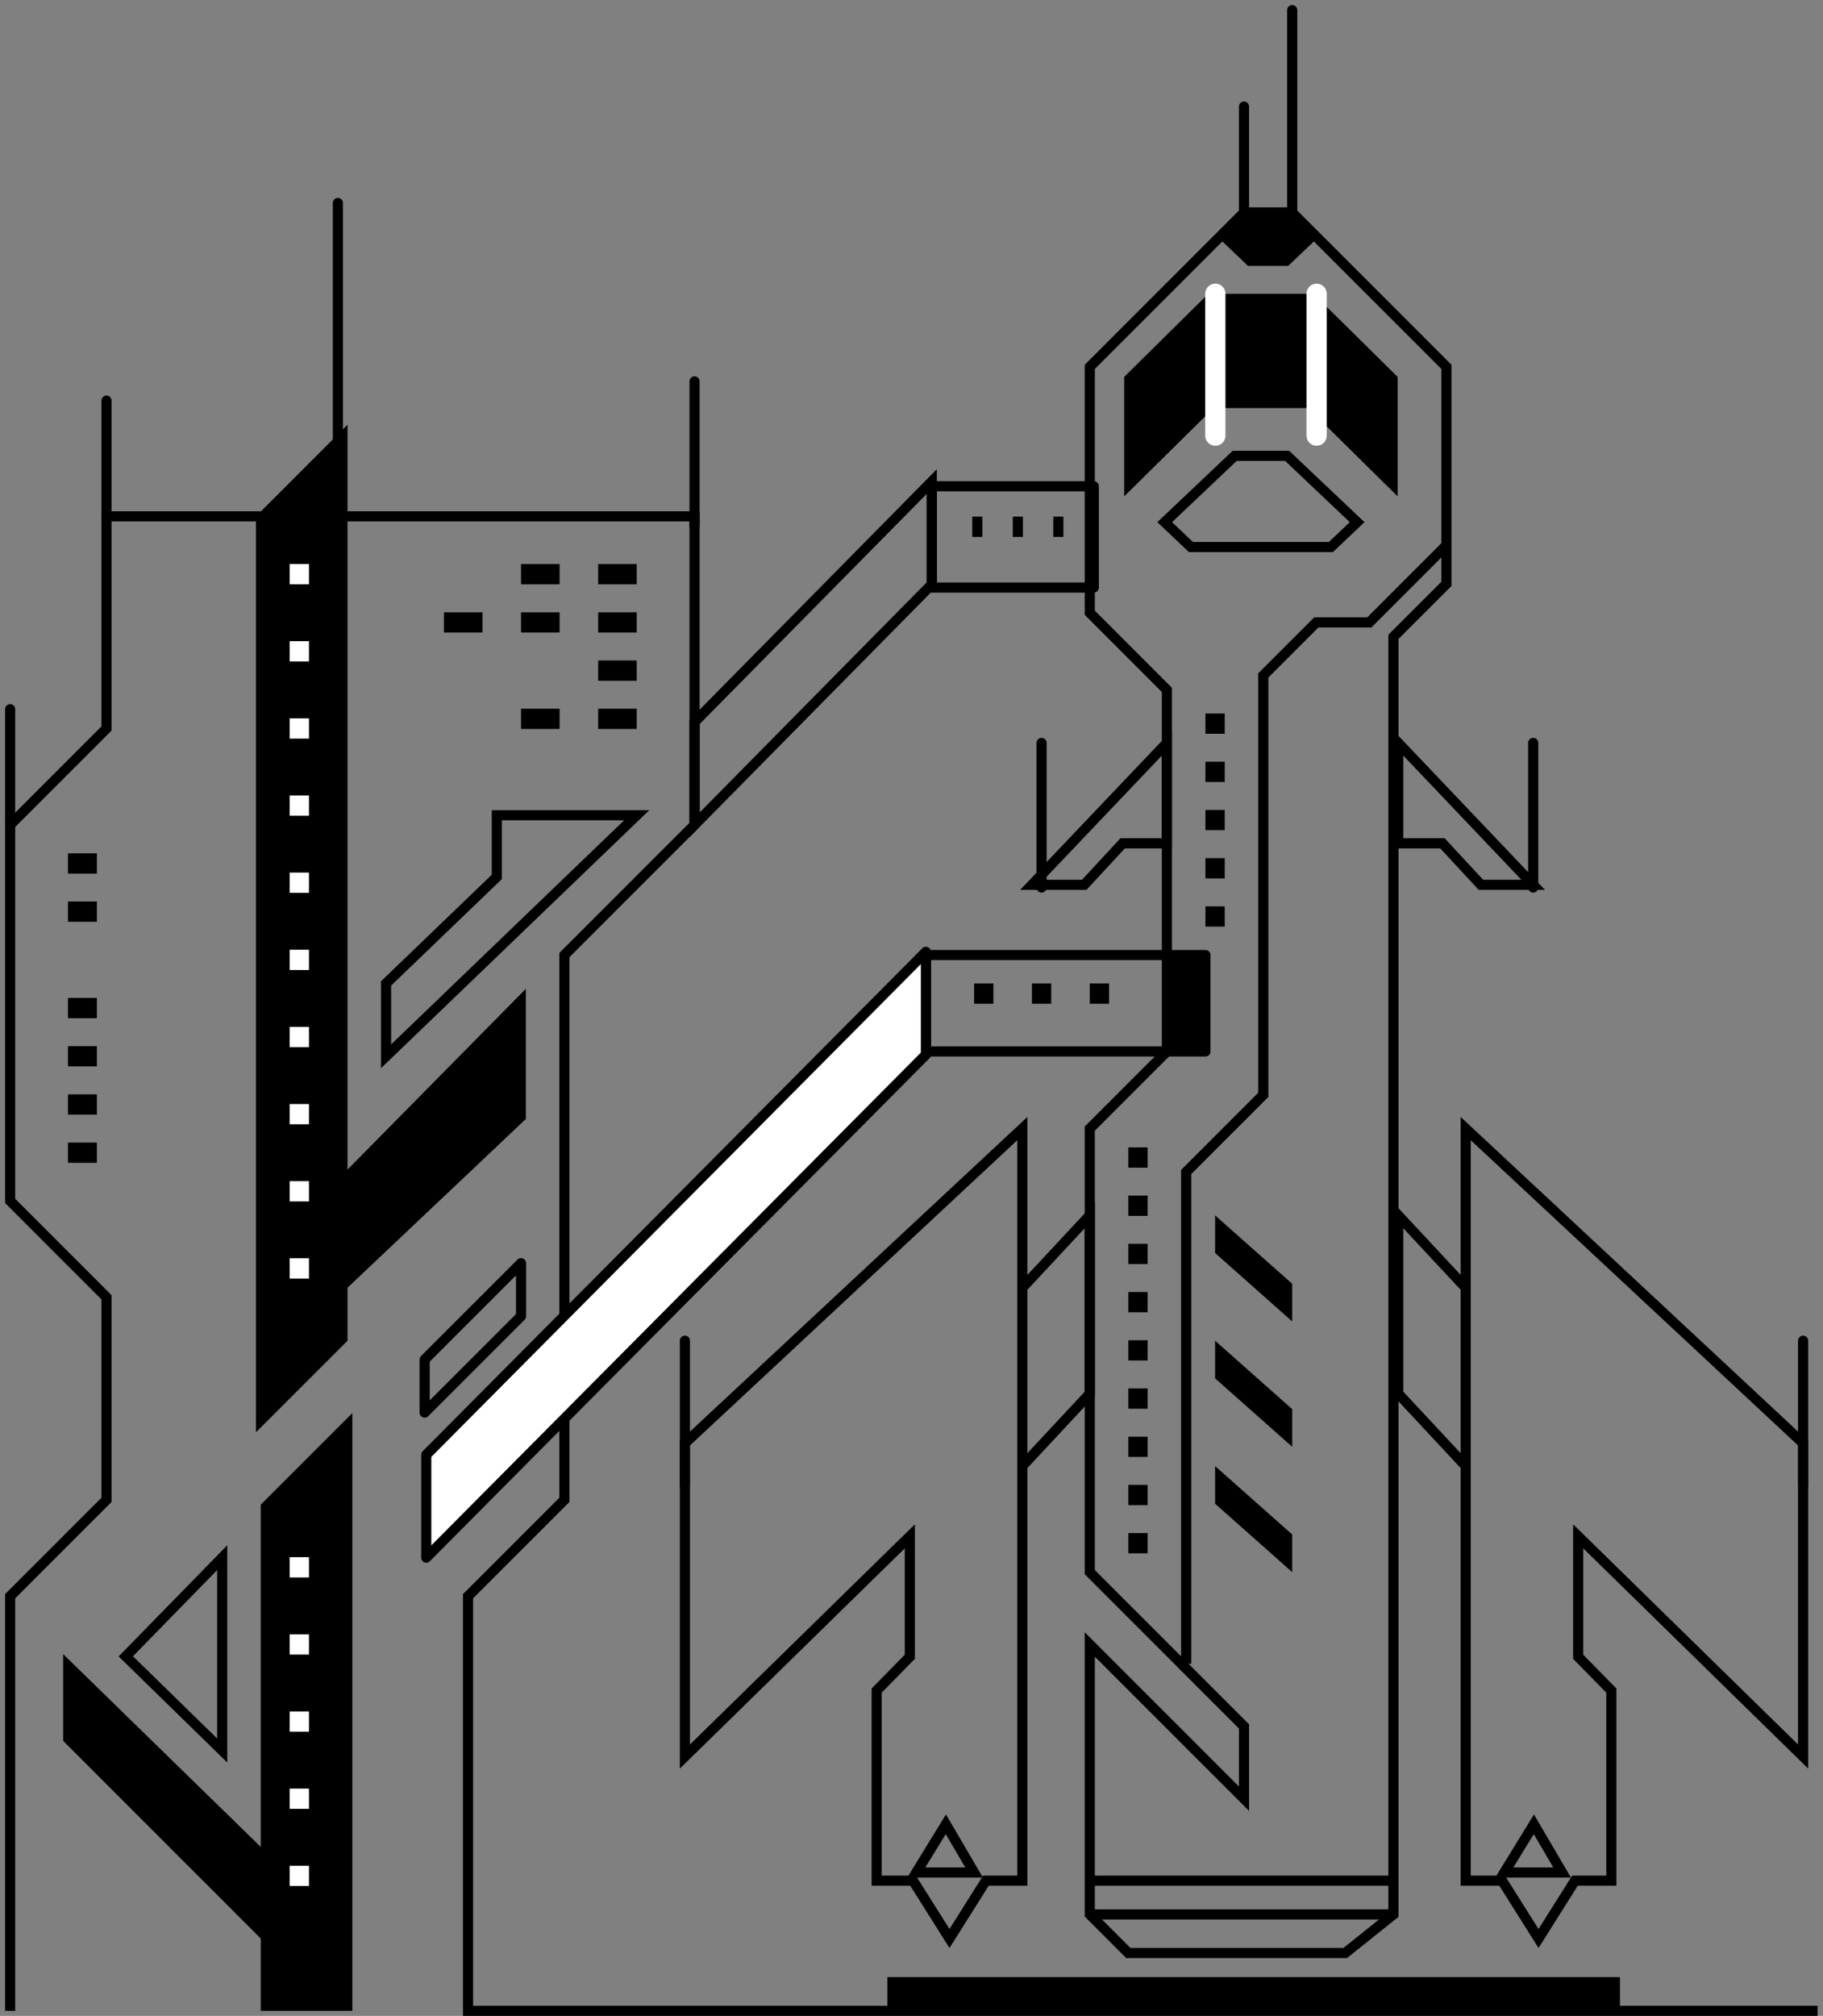 <svg width="180" height="199" viewBox="0 0 180 199" fill="none" xmlns="http://www.w3.org/2000/svg">
<rect x="0" y="0" width="180" height="199" fill="#808080" stroke="none"/>
<path d="M107.603 188.982H137.584" stroke="black"/>
<path d="M107.603 185.651H137.584" stroke="black"/>
<path d="M1 198.5V157.572L10.518 148.054V128.066L1 118.548V81.428L10.518 71.91V50.97H68.578V81.428L55.729 94.277V148.054L46.211 157.572V198.5H179.464" stroke="black"/>
<path d="M43.831 61.44H47.639" stroke="black" stroke-width="2" stroke-linejoin="round"/>
<path d="M6.711 85.235H9.566" stroke="black" stroke-width="2" stroke-linejoin="round"/>
<path d="M6.711 89.994H9.566" stroke="black" stroke-width="2" stroke-linejoin="round"/>
<path d="M6.711 99.512H9.566" stroke="black" stroke-width="2" stroke-linejoin="round"/>
<path d="M6.711 104.271H9.566" stroke="black" stroke-width="2" stroke-linejoin="round"/>
<path d="M6.711 109.03H9.566" stroke="black" stroke-width="2" stroke-linejoin="round"/>
<path d="M6.711 113.789H9.566" stroke="black" stroke-width="2" stroke-linejoin="round"/>
<path d="M21.94 153.765L12.422 163.504L21.94 172.801V153.765Z" stroke="black"/>
<path d="M90.47 184.843L93.392 180.084L96.181 184.843L90.47 184.843Z" stroke="black"/>
<path d="M148.53 184.843L151.452 180.084L154.241 184.843L148.53 184.843Z" stroke="black"/>
<path d="M51.446 56.681H55.253" stroke="black" stroke-width="2" stroke-linejoin="round"/>
<path d="M51.446 61.44H55.253" stroke="black" stroke-width="2" stroke-linejoin="round"/>
<path d="M51.446 70.958H55.253" stroke="black" stroke-width="2" stroke-linejoin="round"/>
<path d="M119.024 71.434H120.928" stroke="black" stroke-width="2" stroke-linejoin="round"/>
<path d="M111.41 114.265H113.313" stroke="black" stroke-width="2" stroke-linejoin="round"/>
<path d="M111.41 138.06H113.313" stroke="black" stroke-width="2" stroke-linejoin="round"/>
<path d="M119.024 76.193H120.928" stroke="black" stroke-width="2" stroke-linejoin="round"/>
<path d="M111.41 119.024H113.313" stroke="black" stroke-width="2" stroke-linejoin="round"/>
<path d="M111.41 142.819H113.313" stroke="black" stroke-width="2" stroke-linejoin="round"/>
<path d="M119.024 80.952H120.928" stroke="black" stroke-width="2" stroke-linejoin="round"/>
<path d="M111.41 123.783H113.313" stroke="black" stroke-width="2" stroke-linejoin="round"/>
<path d="M111.41 147.578H113.313" stroke="black" stroke-width="2" stroke-linejoin="round"/>
<path d="M119.024 85.711H120.928" stroke="black" stroke-width="2" stroke-linejoin="round"/>
<path d="M111.41 128.542H113.313" stroke="black" stroke-width="2" stroke-linejoin="round"/>
<path d="M111.41 152.337H113.313" stroke="black" stroke-width="2" stroke-linejoin="round"/>
<path d="M119.024 90.47H120.928" stroke="black" stroke-width="2" stroke-linejoin="round"/>
<path d="M111.41 133.301H113.313" stroke="black" stroke-width="2" stroke-linejoin="round"/>
<path d="M59.06 56.681H62.868" stroke="black" stroke-width="2" stroke-linejoin="round"/>
<path d="M59.06 61.44H62.868" stroke="black" stroke-width="2" stroke-linejoin="round"/>
<path d="M59.06 66.199H62.868" stroke="black" stroke-width="2" stroke-linejoin="round"/>
<path d="M59.06 70.958H62.868" stroke="black" stroke-width="2" stroke-linejoin="round"/>
<path d="M10.518 50.912V39.548" stroke="black" stroke-linecap="round" stroke-linejoin="round"/>
<path d="M1 81.37V70.006" stroke="black" stroke-linecap="round" stroke-linejoin="round"/>
<path d="M178.036 173.396V142.469L173.984 138.692L144.723 111.41V185.651H148.317L151.912 191.361L155.507 185.651H159.101V166.883L155.827 163.548V151.657L178.036 173.396Z" stroke="black"/>
<path d="M67.627 173.396V142.469L71.678 138.692L100.94 111.41V185.651H97.345L93.751 191.361L90.156 185.651H86.561V166.883L89.835 163.548V151.657L67.627 173.396Z" stroke="black"/>
<path d="M107.603 36.217L122.831 20.988H127.59L142.819 36.217V57.633L137.584 62.867V188.982L132.825 192.789H111.41L107.603 188.982V162.331L122.831 177.56V170.422L107.603 155.193V111.41L115.217 103.795V68.102L107.603 60.488V36.217Z" stroke="black"/>
<path d="M111 37.205L119.308 29H129.692L138 37.205V49L129.173 40.282H119.827L111 49V37.205Z" fill="black"/>
<path d="M117.121 164.235V115.693L124.735 108.078V66.675L129.97 61.44H135.205L142.819 53.825" stroke="black"/>
<path d="M34.313 132.349L25.271 141.392V50.97L34.313 41.928V113.313V115.455L51.922 97.608V110.458L34.313 127.114V132.349Z" fill="black"/>
<path d="M33.361 46.211L33.361 20.036" stroke="black" stroke-linecap="round" stroke-linejoin="round"/>
<path d="M68.578 71.275L92 47.536V57.689L68.578 81.428V71.275Z" stroke="black"/>
<path d="M100.94 127.125L107.603 119.976V137.574L100.94 144.723V127.125Z" stroke="black"/>
<path d="M138.06 137.574L144.723 144.723V127.125L138.06 119.976V137.574Z" stroke="black"/>
<path d="M119.024 94.277L91.421 94.277V99.036V103.795L119.024 103.795V94.277Z" stroke="black" stroke-linejoin="round"/>
<path d="M108 48L92 48V53V58L108 58V48Z" stroke="black" stroke-linejoin="round"/>
<path d="M119.024 94.277L115.217 94.277V99.036V103.795L119.024 103.795V94.277Z" fill="black"/>
<path d="M96.181 98.084H98.085" stroke="black" stroke-width="2" stroke-linejoin="round"/>
<path d="M96 52H97" stroke="black" stroke-width="2" stroke-linejoin="round"/>
<path d="M101.892 98.084H103.795" stroke="black" stroke-width="2" stroke-linejoin="round"/>
<path d="M100 52H101" stroke="black" stroke-width="2" stroke-linejoin="round"/>
<path d="M107.602 98.084H109.506" stroke="black" stroke-width="2" stroke-linejoin="round"/>
<path d="M104 52H105" stroke="black" stroke-width="2" stroke-linejoin="round"/>
<path d="M68.578 51.922V37.645" stroke="black" stroke-linecap="round" stroke-linejoin="round"/>
<path d="M127.59 21.94L127.59 1" stroke="black" stroke-linecap="round" stroke-linejoin="round"/>
<path d="M120 43V29" stroke="white" stroke-width="2" stroke-linecap="round" stroke-linejoin="round"/>
<path d="M130 43V29" stroke="white" stroke-width="2" stroke-linecap="round" stroke-linejoin="round"/>
<path d="M122.832 24.795V10.518" stroke="black" stroke-linecap="round" stroke-linejoin="round"/>
<path d="M102.843 87.614V73.337" stroke="black" stroke-linecap="round" stroke-linejoin="round"/>
<path d="M151.386 87.614V73.337" stroke="black" stroke-linecap="round" stroke-linejoin="round"/>
<path d="M178.036 146.627V132.349" stroke="black" stroke-linecap="round" stroke-linejoin="round"/>
<path d="M67.626 146.627V132.349" stroke="black" stroke-linecap="round" stroke-linejoin="round"/>
<path d="M28.602 56.681H30.506" stroke="white" stroke-width="2" stroke-linejoin="round"/>
<path d="M28.602 64.295H30.506" stroke="white" stroke-width="2" stroke-linejoin="round"/>
<path d="M28.602 71.91H30.506" stroke="white" stroke-width="2" stroke-linejoin="round"/>
<path d="M28.602 79.524H30.506" stroke="white" stroke-width="2" stroke-linejoin="round"/>
<path d="M28.602 87.138H30.506" stroke="white" stroke-width="2" stroke-linejoin="round"/>
<path d="M28.602 94.753H30.506" stroke="white" stroke-width="2" stroke-linejoin="round"/>
<path d="M28.602 102.367H30.506" stroke="white" stroke-width="2" stroke-linejoin="round"/>
<path d="M28.602 109.982H30.506" stroke="white" stroke-width="2" stroke-linejoin="round"/>
<path d="M28.602 117.596H30.506" stroke="white" stroke-width="2" stroke-linejoin="round"/>
<path d="M28.602 125.211H30.506" stroke="white" stroke-width="2" stroke-linejoin="round"/>
<path d="M34.789 139.488L25.747 148.53V182.319L6.235 163.283V171.849L25.747 191.361V198.5H34.789V139.488Z" fill="black"/>
<path d="M28.602 154.717H30.506" stroke="white" stroke-width="2" stroke-linejoin="round"/>
<path d="M28.602 162.331H30.506" stroke="white" stroke-width="2" stroke-linejoin="round"/>
<path d="M28.602 169.946H30.506" stroke="white" stroke-width="2" stroke-linejoin="round"/>
<path d="M28.602 177.56H30.506" stroke="white" stroke-width="2" stroke-linejoin="round"/>
<path d="M28.602 185.175H30.506" stroke="white" stroke-width="2" stroke-linejoin="round"/>
<path d="M41.928 134.211L51.446 124.693V129.928L41.928 139.446V134.211Z" stroke="black" stroke-linecap="round" stroke-linejoin="round"/>
<path d="M42.088 143.612L91.422 93.96V99.036V104.112L42.088 153.765V143.612Z" fill="white" stroke="black" stroke-linecap="round" stroke-linejoin="round"/>
<path d="M119.976 123.691L127.591 130.446V126.731L119.976 119.976V123.691Z" fill="black"/>
<path d="M119.976 136.065L127.591 142.819V139.104L119.976 132.349V136.065Z" fill="black"/>
<path d="M119.976 148.438L127.591 155.193V151.478L119.976 144.723V148.438Z" fill="black"/>
<path d="M62.868 80.476L38.121 104.271V97.077L49.055 86.563V80.476H62.868Z" stroke="black"/>
<path d="M138.06 73.337L151.385 87.346L146.223 87.346L142.428 83.249L138.06 83.249L138.06 73.337Z" stroke="black"/>
<path d="M115.217 73.337L101.891 87.346L107.054 87.346L110.849 83.249L115.217 83.249L115.217 73.337Z" stroke="black"/>
<path d="M123.426 25.747L120.928 23.367L123.426 20.988H126.996L129.494 23.367L126.996 25.747H123.426Z" fill="black" stroke="black"/>
<rect x="87.614" y="195.169" width="72.337" height="2.855" fill="black"/>
<path d="M115 51.545L121.909 45H127.091L134 51.545L131.409 54H117.591L115 51.545Z" stroke="black"/>
</svg>

